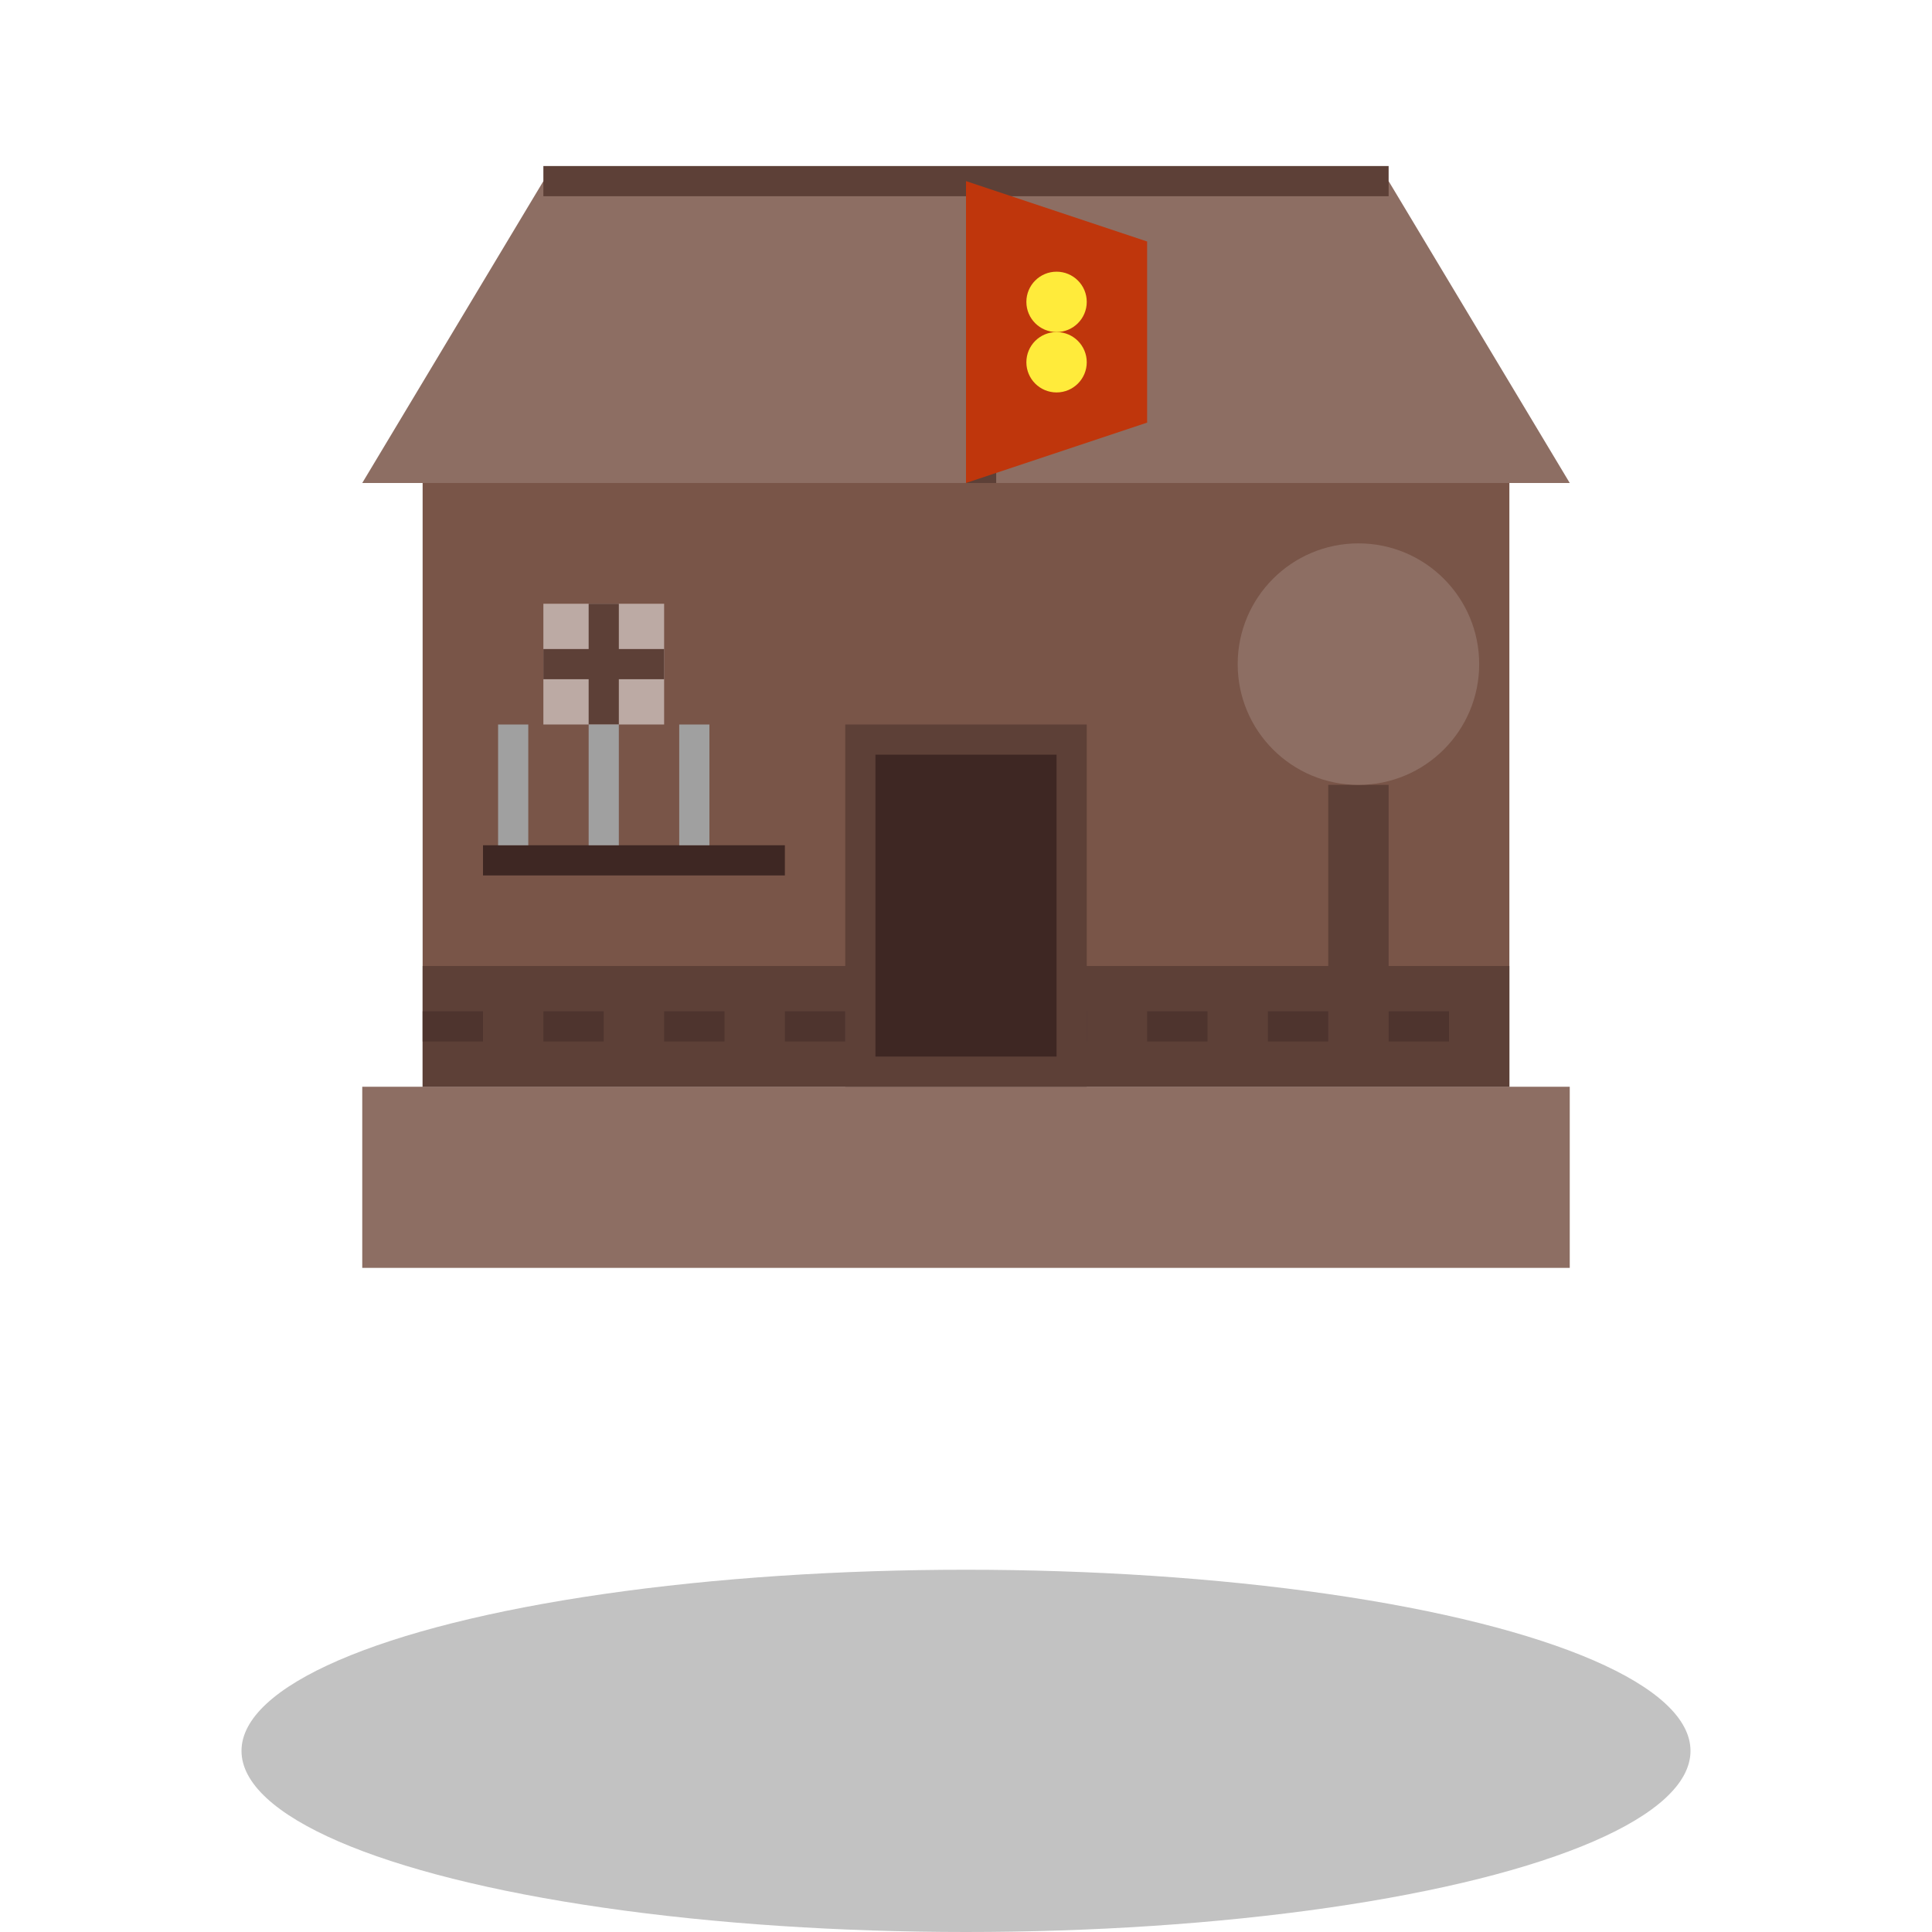 <svg width="64" height="64" viewBox="0 0 64 64" xmlns="http://www.w3.org/2000/svg">
  <!-- Barracks Building - Book of Mormon themed -->
  
  <!-- Base/Shadow -->
  <ellipse cx="32" cy="58" rx="24" ry="6" fill="#333333" opacity="0.3"/>
  
  <!-- Main structure -->
  <g transform="translate(32, 32)">
    <!-- Base platform -->
    <rect x="-20" y="4" width="40" height="6" fill="#8D6E63"/>
    
    <!-- Main building - rectangular structure -->
    <rect x="-18" y="-16" width="36" height="20" fill="#795548"/>
    
    <!-- Stone foundation -->
    <rect x="-18" y="0" width="36" height="4" fill="#5D4037"/>
    <line x1="-18" y1="2" x2="18" y2="2" stroke="#4E342E" stroke-width="1" stroke-dasharray="2,2"/>
    
    <!-- Door -->
    <rect x="-4" y="-8" width="8" height="12" fill="#5D4037"/>
    <rect x="-3" y="-7" width="6" height="10" fill="#3E2723"/>
    
    <!-- Windows - barracks style -->
    <rect x="-14" y="-12" width="4" height="4" fill="#BCAAA4"/>
    <rect x="10" y="-12" width="4" height="4" fill="#BCAAA4"/>
    <line x1="-14" y1="-10" x2="-10" y2="-10" stroke="#5D4037" stroke-width="1"/>
    <line x1="-12" y1="-12" x2="-12" y2="-8" stroke="#5D4037" stroke-width="1"/>
    <line x1="10" y1="-10" x2="14" y2="-10" stroke="#5D4037" stroke-width="1"/>
    <line x1="12" y1="-12" x2="12" y2="-8" stroke="#5D4037" stroke-width="1"/>
    
    <!-- Roof - angled -->
    <polygon points="-20,-16 20,-16 14,-26 -14,-26" fill="#8D6E63"/>
    <line x1="-14" y1="-26" x2="14" y2="-26" stroke="#5D4037" stroke-width="1"/>
    
    <!-- Weapon rack -->
    <rect x="-16" y="-4" width="10" height="1" fill="#3E2723"/>
    <line x1="-15" y1="-4" x2="-15" y2="-8" stroke="#A0A0A0" stroke-width="1"/>
    <line x1="-12" y1="-4" x2="-12" y2="-8" stroke="#A0A0A0" stroke-width="1"/>
    <line x1="-9" y1="-4" x2="-9" y2="-8" stroke="#A0A0A0" stroke-width="1"/>
  </g>
  
  <!-- Decorative elements -->
  <g transform="translate(32, 32)">
    <!-- Training post -->
    <rect x="12" y="-6" width="2" height="6" fill="#5D4037"/>
    <circle cx="13" cy="-10" r="4" fill="#8D6E63"/>
    
    <!-- Flag/banner -->
    <rect x="0" y="-26" width="1" height="10" fill="#5D4037"/>
    <polygon points="0,-26 6,-24 6,-18 0,-16" fill="#BF360C"/>
    <circle cx="3" cy="-22" r="1" fill="#FFEB3B"/>
    <circle cx="3" cy="-20" r="1" fill="#FFEB3B"/>
  </g>
</svg>
